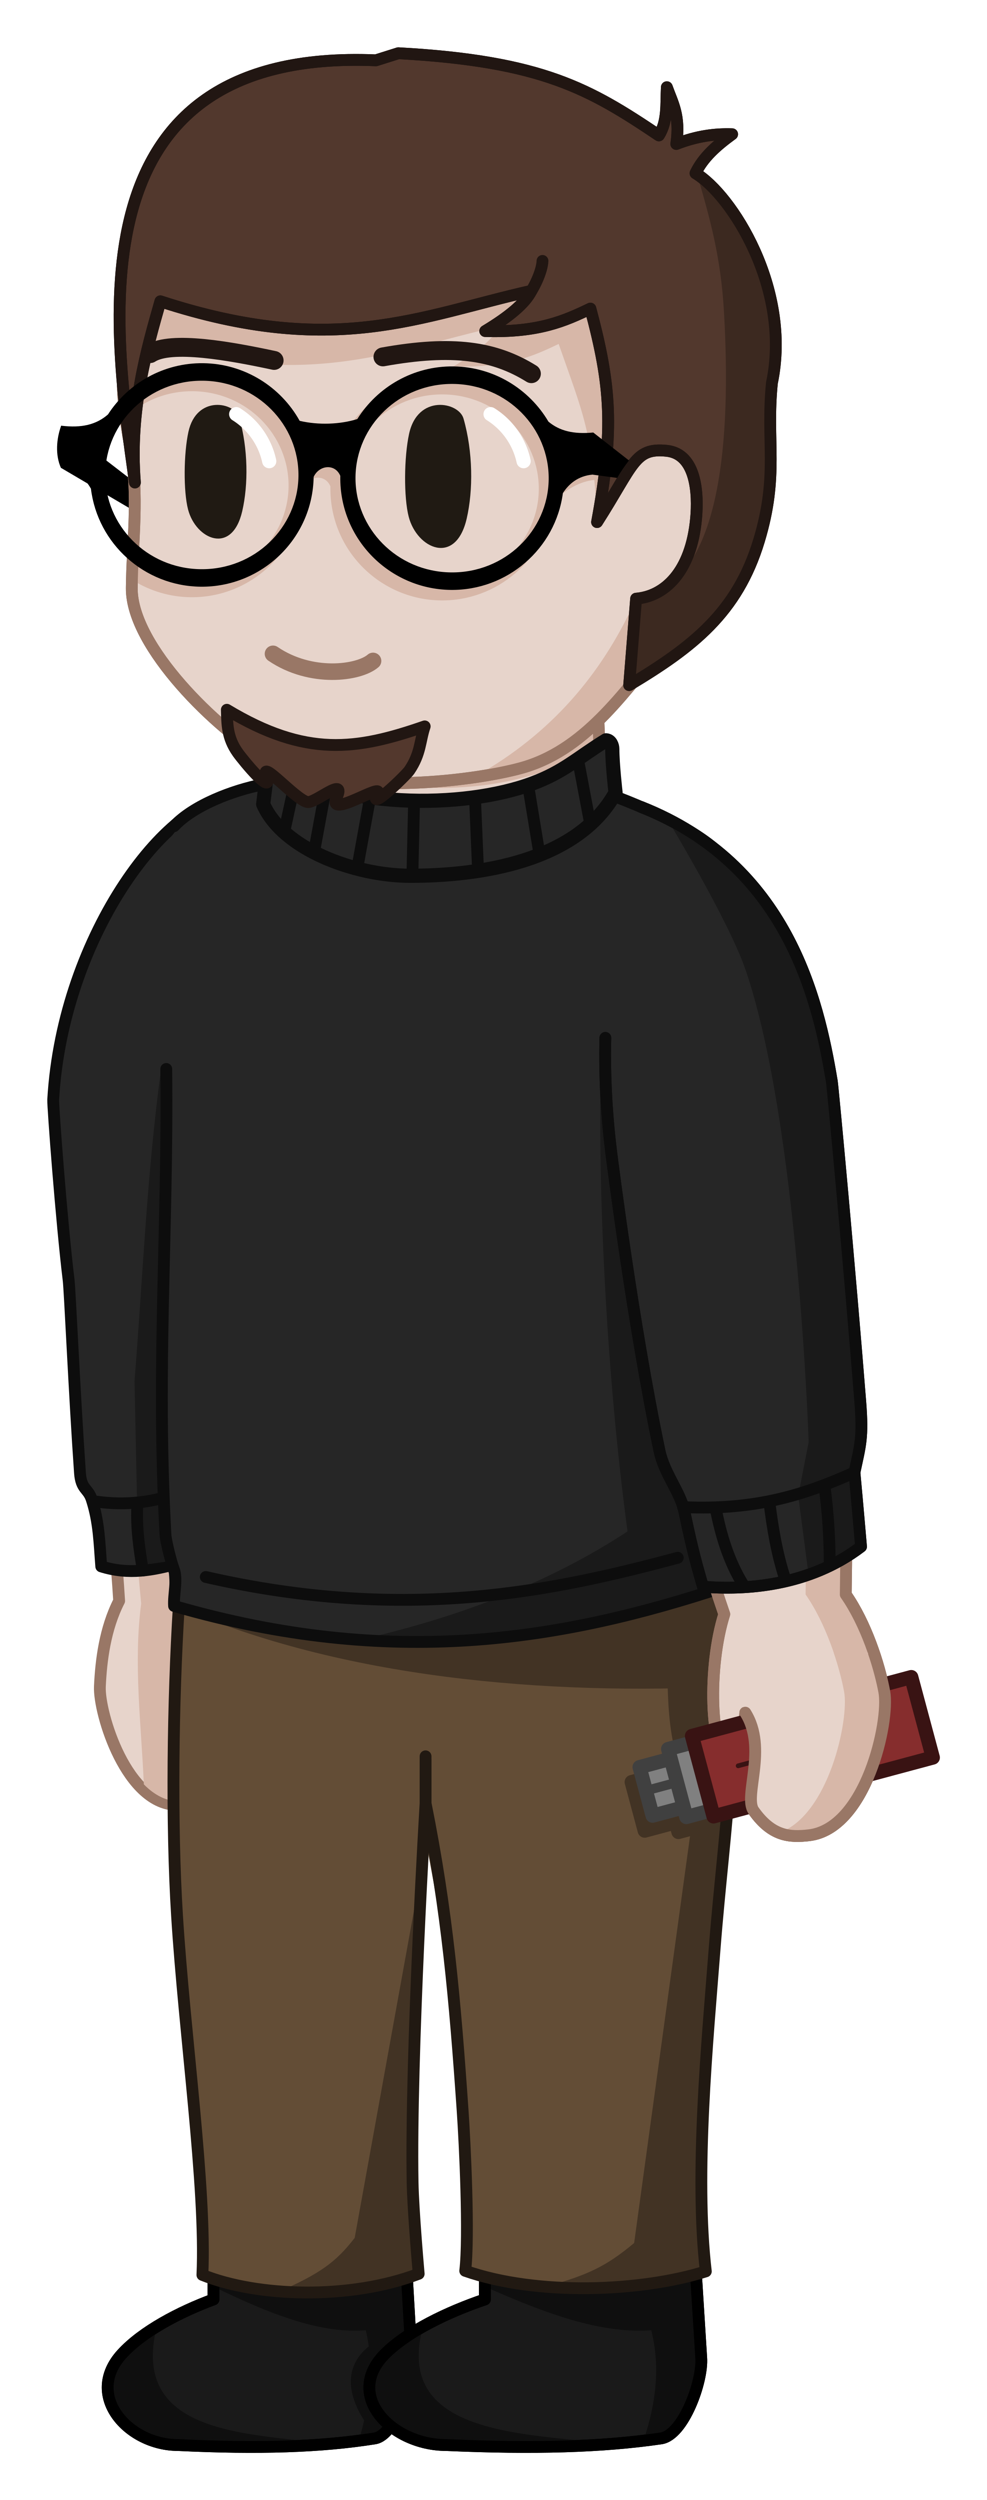 <?xml version="1.0" encoding="UTF-8" standalone="no"?>
<svg
   xmlns:dc="http://purl.org/dc/elements/1.1/"
   xmlns:cc="http://creativecommons.org/ns#"
   xmlns:rdf="http://www.w3.org/1999/02/22-rdf-syntax-ns#"
   xmlns:svg="http://www.w3.org/2000/svg"
   xmlns="http://www.w3.org/2000/svg"
   xmlns:sodipodi="http://sodipodi.sourceforge.net/DTD/sodipodi-0.dtd"
   xmlns:inkscape="http://www.inkscape.org/namespaces/inkscape"
   width="104.43"
   height="264.266"
   viewBox="0 0 104.43 264.266"
   version="1.1"
   id="svg8"
   inkscape:version="1.0.1 (3bc2e813f5, 2020-09-07)"
   sodipodi:docname="Architekt.svg"
   inkscape:export-filename="C:\Users\micha\Downloads\Architekt.png"
   inkscape:export-xdpi="300"
   inkscape:export-ydpi="300">
  <defs
     id="defs2">
    <marker
       style="overflow:visible"
       id="DotM"
       refX="0"
       refY="0"
       orient="auto"
       inkscape:stockid="DotM"
       inkscape:isstock="true">
      <path
         transform="matrix(0.4,0,0,0.4,2.96,0.4)"
         style="fill:#391313;fill-opacity:1;fill-rule:evenodd;stroke:#391313;stroke-width:1pt;stroke-opacity:1"
         d="m -2.5,-1 c 0,2.76 -2.24,5 -5,5 -2.76,0 -5,-2.24 -5,-5 0,-2.76 2.24,-5 5,-5 2.76,0 5,2.24 5,5 z"
         id="path7400" />
    </marker>
    <marker
       style="overflow:visible"
       id="Arrow2Send"
       refX="0"
       refY="0"
       orient="auto"
       inkscape:stockid="Arrow2Send"
       inkscape:isstock="true">
      <path
         transform="matrix(-0.3,0,0,-0.3,0.69,0)"
         d="M 8.719,4.034 -2.207,0.016 8.719,-4.002 c -1.745,2.372 -1.735,5.617 -6e-7,8.035 z"
         style="fill:#391313;fill-opacity:1;fill-rule:evenodd;stroke:#391313;stroke-width:0.625;stroke-linejoin:round;stroke-opacity:1"
         id="path7369" />
    </marker>
    <marker
       style="overflow:visible"
       id="DotS"
       refX="0"
       refY="0"
       orient="auto"
       inkscape:stockid="DotS"
       inkscape:isstock="true">
      <path
         transform="matrix(0.2,0,0,0.2,1.48,0.2)"
         style="fill:#391313;fill-opacity:1;fill-rule:evenodd;stroke:#391313;stroke-width:1pt;stroke-opacity:1"
         d="m -2.5,-1 c 0,2.76 -2.24,5 -5,5 -2.76,0 -5,-2.24 -5,-5 0,-2.76 2.24,-5 5,-5 2.76,0 5,2.24 5,5 z"
         id="path7403" />
    </marker>
    <marker
       style="overflow:visible"
       id="SquareS"
       refX="0"
       refY="0"
       orient="auto"
       inkscape:stockid="SquareS"
       inkscape:isstock="true">
      <path
         transform="scale(0.2)"
         style="fill:#391313;fill-opacity:1;fill-rule:evenodd;stroke:#391313;stroke-width:1pt;stroke-opacity:1"
         d="M -5,-5 V 5 H 5 V -5 Z"
         id="path7412" />
    </marker>
  </defs>
  <sodipodi:namedview
     id="base"
     pagecolor="#e6e6e6"
     bordercolor="#666666"
     borderopacity="1.0"
     inkscape:pageopacity="0"
     inkscape:pageshadow="2"
     inkscape:zoom="5.6568542"
     inkscape:cx="47.589893"
     inkscape:cy="116.07578"
     inkscape:document-units="px"
     inkscape:current-layer="layer1"
     showgrid="false"
     units="px"
     width="2000px"
     inkscape:pagecheckerboard="false"
     showborder="true"
     borderlayer="true"
     inkscape:window-width="1920"
     inkscape:window-height="1017"
     inkscape:window-x="-8"
     inkscape:window-y="-8"
     inkscape:window-maximized="1"
     inkscape:document-rotation="0"
     fit-margin-top="5"
     lock-margins="true"
     fit-margin-left="5"
     fit-margin-right="5"
     fit-margin-bottom="5" />
  <g
     inkscape:label="Vrstva 1"
     inkscape:groupmode="layer"
     id="layer1"
     transform="translate(-307.52,-147.334)">
    <path
       style="font-variation-settings:normal;opacity:1;vector-effect:none;fill:#000000;fill-opacity:1;stroke:none;stroke-width:0.5;stroke-linecap:butt;stroke-linejoin:bevel;stroke-miterlimit:4;stroke-dasharray:none;stroke-dashoffset:0;stroke-opacity:1;stop-color:#000000;stop-opacity:1"
       d="m 313.963,196.781 7.956,4.678 -0.125,-3.125 -7.803,-6.004 z"
       id="path1774" />
    <path
       style="font-variation-settings:normal;opacity:1;vector-effect:none;fill:#1a1a1a;fill-opacity:1;stroke:#000000;stroke-width:1.25;stroke-linecap:round;stroke-linejoin:round;stroke-miterlimit:4;stroke-dasharray:none;stroke-dashoffset:0;stroke-opacity:1;stop-color:#000000;stop-opacity:1"
       d="m 330.107,384.057 v 6.327 c -3.6,1.325 -7.496,3.376 -9.676,5.757 -4.027,4.398 0.653,9.633 5.934,9.633 8.498,0.408 15.116,0.207 20.8,-0.702 2.179,-0.348 4.075,-6.076 3.897,-8.538 l -0.756,-13.17 c -6.626,2.755 -12.973,2.087 -20.199,0.693 z"
       id="path2766-8"
       sodipodi:nodetypes="ccscsccc" />
    <path
       style="font-variation-settings:normal;opacity:1;vector-effect:none;fill:#0f0f0f;fill-opacity:1;stroke:none;stroke-width:1.25;stroke-linecap:butt;stroke-linejoin:bevel;stroke-miterlimit:4;stroke-dasharray:none;stroke-dashoffset:0;stroke-opacity:1;stop-color:#000000;stop-opacity:1"
       d="m 347.062,404.606 c -4.08,-5.154 -2.642,-8.68 1.594,-10.502 z"
       id="path2774-2"
       sodipodi:nodetypes="ccc" />
    <path
       id="path2768-4"
       style="font-variation-settings:normal;opacity:1;vector-effect:none;fill:#0f0f0f;fill-opacity:1;stroke:none;stroke-width:1.25;stroke-linecap:butt;stroke-linejoin:bevel;stroke-miterlimit:4;stroke-dasharray:none;stroke-dashoffset:0;stroke-opacity:1;stop-color:#000000;stop-opacity:1"
       d="m 324.085,393.293 c 1.1e-4,2e-5 0.017,0.004 0.017,0.004 -2.833,11.365 9.669,11.235 17.887,12.31 0,0 -0.013,0.056 -0.013,0.058 -4.488,0.363 -9.558,0.399 -15.612,0.108 -5.28,0 -9.961,-5.235 -5.934,-9.633 0.941,-1.027 2.236,-1.973 3.655,-2.846 z" />
    <path
       id="path2770-4"
       style="font-variation-settings:normal;opacity:1;vector-effect:none;fill:#0f0f0f;fill-opacity:1;stroke:none;stroke-width:1.25;stroke-linecap:butt;stroke-linejoin:bevel;stroke-miterlimit:4;stroke-dasharray:none;stroke-dashoffset:0;stroke-opacity:1;stop-color:#000000;stop-opacity:1"
       d="m 350.308,383.364 0.754,13.169 c 0.178,2.463 -1.717,8.19 -3.896,8.539 -0.537,0.086 -1.129,0.133 -1.684,0.206 1.189,-3.878 1.643,-7.756 0.741,-11.634 -4.454,0.335 -9.295,-1.287 -16.118,-4.616 v -1.582 l 0.294,0.015 10.525,-2.218 c 3.147,-0.053 6.235,-0.569 9.383,-1.878 z"
       sodipodi:nodetypes="ccscccccccc" />
    <path
       style="font-variation-settings:normal;opacity:1;vector-effect:none;fill:none;fill-opacity:1;stroke:#000000;stroke-width:1.25;stroke-linecap:round;stroke-linejoin:round;stroke-miterlimit:4;stroke-dasharray:none;stroke-dashoffset:0;stroke-opacity:1;stop-color:#000000;stop-opacity:1"
       d="m 330.107,384.057 v 6.327 c -3.6,1.325 -7.496,3.376 -9.676,5.757 -4.027,4.398 0.653,9.633 5.934,9.633 8.498,0.408 15.116,0.207 20.8,-0.702 2.179,-0.348 4.075,-6.076 3.897,-8.538 l -0.756,-13.17 c -6.626,2.755 -12.973,2.087 -20.199,0.693 z"
       id="path2772-4"
       sodipodi:nodetypes="ccscsccc" />
    <path
       style="font-variation-settings:normal;opacity:1;vector-effect:none;fill:#e7d4cb;fill-opacity:1;stroke:#997766;stroke-width:1.25;stroke-linecap:round;stroke-linejoin:round;stroke-miterlimit:4;stroke-dasharray:none;stroke-dashoffset:0;stroke-opacity:1;stop-color:#000000;stop-opacity:1"
       d="m 334.675,269.188 c -0.017,14.585 -0.374,32.736 -3.19,47.111 2.25,4.746 3.086,12.746 1.426,13.745 -1.319,0.793 -1.721,-2.484 -2.138,-4.245 -1.658,3.645 1.261,7.794 0.48,9.293 -1.38,2.65 -3.05,2.969 -4.861,3.011 -5.455,0.128 -8.435,-9.678 -8.304,-12.513 0.124,-2.692 0.525,-6.094 2.038,-9.042 -0.511,-8.402 -1.817,-18.139 -1.699,-28.497 0.088,-7.671 -3.073,-15.216 -3.262,-21.586 4.795,1.198 7.673,3.006 19.508,2.723 z"
       id="path880-7-8"
       sodipodi:nodetypes="ccscssscscc" />
    <path
       id="path2696-5"
       style="font-variation-settings:normal;opacity:1;vector-effect:none;fill:#d7b7a8;fill-opacity:1;stroke:none;stroke-width:1.25;stroke-linecap:butt;stroke-linejoin:bevel;stroke-miterlimit:4;stroke-dasharray:none;stroke-dashoffset:0;stroke-opacity:1;stop-color:#000000;stop-opacity:1"
       d="m 320.945,268.072 c 2.971,0.726 6.8,1.282 13.729,1.116 -0.017,14.585 -0.374,32.737 -3.189,47.112 2.25,4.746 3.087,12.746 1.427,13.744 -1.319,0.793 -1.721,-2.483 -2.138,-4.244 -1.658,3.645 1.261,7.795 0.48,9.294 -1.379,2.65 -3.08,2.571 -4.891,2.614 -1.737,0.041 -3.176,-1.298 -3.623,-1.769 -0.273,-6.304 -1.113,-12.803 -0.282,-19.107 -1.542,-15.865 -1.604,-32.282 -1.513,-48.759 z"
       sodipodi:nodetypes="cccscssccc" />
    <path
       style="font-variation-settings:normal;opacity:1;vector-effect:none;fill:#262626;fill-opacity:1;stroke:#0d0d0d;stroke-width:1.25;stroke-linecap:round;stroke-linejoin:round;stroke-miterlimit:4;stroke-dasharray:none;stroke-dashoffset:0;stroke-opacity:1;stop-color:#000000;stop-opacity:1"
       d="m 335.263,311.076 c 1.914,-13.157 2.254,-66.179 -2.475,-79.418 -7.062,-0.762 -18.638,14.392 -19.641,31.918 -0.037,0.64 0.888,12.961 1.634,19.065 0.14,1.143 0.613,11.99 1.2,20.372 0.126,1.797 0.852,1.599 1.247,2.823 0.78,2.415 0.807,4.592 1.006,7.069 5.889,1.836 10.19,-2.103 17.028,-1.83 z"
       id="path878-3-3"
       sodipodi:nodetypes="ccsssscc" />
    <path
       style="font-variation-settings:normal;opacity:1;vector-effect:none;fill:#1a1a1a;fill-opacity:1;stroke:#000000;stroke-width:1.25;stroke-linecap:round;stroke-linejoin:round;stroke-miterlimit:4;stroke-dasharray:none;stroke-dashoffset:0;stroke-opacity:1;stop-color:#000000;stop-opacity:1"
       d="m 358.826,384.057 v 6.327 c -3.931,1.325 -8.186,3.376 -10.567,5.757 -4.398,4.398 0.714,9.633 6.48,9.633 9.28,0.408 16.508,0.207 22.715,-0.702 2.38,-0.348 4.45,-6.076 4.256,-8.538 l -0.826,-13.17 c -7.236,2.755 -14.168,2.087 -22.059,0.693 z"
       id="path901-2"
       sodipodi:nodetypes="ccscsccc" />
    <path
       id="path2735-4"
       style="font-variation-settings:normal;opacity:1;vector-effect:none;fill:#0f0f0f;fill-opacity:1;stroke:none;stroke-width:1.25;stroke-linecap:butt;stroke-linejoin:bevel;stroke-miterlimit:4;stroke-dasharray:none;stroke-dashoffset:0;stroke-opacity:1;stop-color:#000000;stop-opacity:1"
       d="m 352.25,393.293 c 1.1e-4,2e-5 0.018,0.004 0.018,0.004 -3.094,11.365 10.559,11.235 19.534,12.31 0,0 -0.015,0.056 -0.015,0.058 -4.901,0.363 -10.438,0.399 -17.049,0.108 -5.766,0 -10.878,-5.235 -6.48,-9.633 1.027,-1.027 2.442,-1.973 3.991,-2.846 z" />
    <path
       id="path2729-7"
       style="font-variation-settings:normal;opacity:1;vector-effect:none;fill:#0f0f0f;fill-opacity:1;stroke:none;stroke-width:1.25;stroke-linecap:butt;stroke-linejoin:bevel;stroke-miterlimit:4;stroke-dasharray:none;stroke-dashoffset:0;stroke-opacity:1;stop-color:#000000;stop-opacity:1"
       d="m 380.886,383.364 0.824,13.169 c 0.194,2.463 -1.875,8.19 -4.255,8.539 -0.587,0.086 -1.233,0.133 -1.839,0.206 1.299,-3.878 1.794,-7.756 0.809,-11.634 -4.864,0.335 -10.15,-1.287 -17.601,-4.616 v -1.582 l 0.321,0.015 11.493,-2.218 c 3.436,-0.053 6.809,-0.569 10.247,-1.878 z"
       sodipodi:nodetypes="ccscccccccc" />
    <path
       style="font-variation-settings:normal;opacity:1;vector-effect:none;fill:none;fill-opacity:1;stroke:#000000;stroke-width:1.25;stroke-linecap:round;stroke-linejoin:round;stroke-miterlimit:4;stroke-dasharray:none;stroke-dashoffset:0;stroke-opacity:1;stop-color:#000000;stop-opacity:1"
       d="m 358.826,384.057 v 6.327 c -3.931,1.325 -8.186,3.376 -10.567,5.757 -4.398,4.398 0.714,9.633 6.48,9.633 9.28,0.408 16.508,0.207 22.715,-0.702 2.38,-0.348 4.45,-6.076 4.256,-8.538 l -0.826,-13.17 c -7.236,2.755 -14.168,2.087 -22.059,0.693 z"
       id="path2740-0"
       sodipodi:nodetypes="ccscsccc" />
    <path
       style="font-variation-settings:normal;opacity:1;vector-effect:none;fill:#634d36;fill-opacity:1;stroke:none;stroke-width:1.25;stroke-linecap:round;stroke-linejoin:round;stroke-miterlimit:4;stroke-dasharray:none;stroke-dashoffset:0;stroke-opacity:1;stop-color:#000000;stop-opacity:1"
       d="m 384.153,317.952 c 2.057,14.265 -8.3e-4,22.245 -1.017,35.296 -0.763,9.804 -2.135,23.918 -0.935,34.169 -6.821,2.15 -17.82,2.614 -25.459,-0.058 0.438,-3.656 -0.026,-13.378 -0.28,-17.029 -0.806,-11.6 -2.376,-20.947 -4.674,-32.398 l -0.289,-17.09 c 14.3,-0.431 23.682,-3.242 32.653,-6.109 z"
       id="path897-1"
       sodipodi:nodetypes="csccscccc" />
    <rect
       style="font-variation-settings:normal;opacity:1;vector-effect:none;fill:#423324;fill-opacity:1;fill-rule:evenodd;stroke:#423324;stroke-width:1.5;stroke-linecap:round;stroke-linejoin:round;stroke-miterlimit:4;stroke-dasharray:none;stroke-dashoffset:0;stroke-opacity:1;stop-color:#000000;stop-opacity:1"
       id="rect7309-9"
       width="4.012"
       height="5.314"
       x="-278.63"
       y="421.143"
       transform="matrix(-0.966,0.259,0.259,0.966,0,0)" />
    <path
       style="font-variation-settings:normal;opacity:1;vector-effect:none;fill:#1a1a1a;fill-opacity:1;stroke:none;stroke-width:1.25;stroke-linecap:butt;stroke-linejoin:bevel;stroke-miterlimit:4;stroke-dasharray:none;stroke-dashoffset:0;stroke-opacity:1;stop-color:#000000;stop-opacity:1"
       d="m 324.695,268.823 -0.136,-8.444 c -1.507,11.074 -1.928,21.967 -2.806,32.936 l 0.406,19.434 c 1.648,-0.058 3.964,-0.625 5.01,-0.506 z"
       id="path2687-3-3"
       sodipodi:nodetypes="cccccc" />
    <path
       style="font-variation-settings:normal;opacity:1;vector-effect:none;fill:#e7d4cb;fill-opacity:1;stroke:#997766;stroke-width:1.25;stroke-linecap:round;stroke-linejoin:round;stroke-miterlimit:4;stroke-dasharray:none;stroke-dashoffset:0;stroke-opacity:1;stop-color:#000000;stop-opacity:1"
       d="m 375.39,233.228 -4.596,-2.358 c 0.282,-2.956 0.084,-5.816 0,-8.698 -6.441,3.465 -8.829,8.246 -32.108,6.247 v 1.839 c -2.578,0.092 -3.989,0.683 -5.896,1.401 0,20.046 42.601,18.448 42.601,1.57 z"
       id="path872-4"
       sodipodi:nodetypes="ccccccc" />
    <path
       id="path2701-1"
       style="font-variation-settings:normal;opacity:1;vector-effect:none;fill:#d7b7a8;fill-opacity:1;stroke:none;stroke-width:1.25;stroke-linecap:butt;stroke-linejoin:bevel;stroke-miterlimit:4;stroke-dasharray:none;stroke-dashoffset:0;stroke-opacity:1;stop-color:#000000;stop-opacity:1"
       d="m 370.361,222.17 c 0.084,2.883 0.311,5.904 0.029,8.86 l 4.566,2.196 c 0,0.036 -0.007,0.069 -0.007,0.105 l -1.788,1.672 c -1.537,-0.823 -3.135,-1.585 -4.826,-2.254 0.339,-1.924 0.505,-3.443 0.376,-4.97 -5.107,1.467 -8.937,3.461 -19.534,2.658 l 0.964,-1.589 c 12.506,-0.355 15.104,-3.926 20.22,-6.679 z"
       sodipodi:nodetypes="sccccccccss" />
    <path
       style="font-variation-settings:normal;opacity:1;vector-effect:none;fill:none;fill-opacity:1;stroke:#997766;stroke-width:1.25;stroke-linecap:round;stroke-linejoin:round;stroke-miterlimit:4;stroke-dasharray:none;stroke-dashoffset:0;stroke-opacity:1;stop-color:#000000;stop-opacity:1"
       d="m 375.39,233.228 -4.596,-2.358 c 0.282,-2.956 0.084,-5.816 0,-8.698 -6.441,3.465 -8.829,8.246 -32.108,6.247 v 1.839 c -2.578,0.092 -3.989,0.683 -5.896,1.401 0,20.046 42.601,18.448 42.601,1.57 z"
       id="path4400"
       sodipodi:nodetypes="ccccccc" />
    <path
       style="font-variation-settings:normal;opacity:1;vector-effect:none;fill:#e7d4cb;fill-opacity:1;stroke:#997766;stroke-width:1.25;stroke-linecap:round;stroke-linejoin:round;stroke-miterlimit:4;stroke-dasharray:none;stroke-dashoffset:0;stroke-opacity:1;stop-color:#000000;stop-opacity:1"
       d="m 320.598,186.313 c -0.272,1.891 0.186,5.531 0.631,7.836 1.06,5.48 0.268,10.48 0.234,15.354 -0.044,6.244 9.246,15.049 13.953,17.747 8.319,4.769 23.461,2.43 27.66,1.142 6.806,-2.087 10.763,-8.42 15.073,-13.343 7.305,-8.344 8.512,-15.154 8.582,-25.803 0.069,-10.611 -8.219,-21.808 -20.9,-29.073 -17.764,-10.176 -40.793,-4.719 -45.233,26.14 z"
       id="path860-3"
       sodipodi:nodetypes="sssssssss" />
    <path
       id="path3442"
       style="color:#000000;font-style:normal;font-variant:normal;font-weight:normal;font-stretch:normal;font-size:medium;line-height:normal;font-family:sans-serif;font-variant-ligatures:normal;font-variant-position:normal;font-variant-caps:normal;font-variant-numeric:normal;font-variant-alternates:normal;font-variant-east-asian:normal;font-feature-settings:normal;font-variation-settings:normal;text-indent:0;text-align:start;text-decoration:none;text-decoration-line:none;text-decoration-style:solid;text-decoration-color:#000000;letter-spacing:normal;word-spacing:normal;text-transform:none;writing-mode:lr-tb;direction:ltr;text-orientation:mixed;dominant-baseline:auto;baseline-shift:baseline;text-anchor:start;white-space:normal;shape-padding:0;shape-margin:0;inline-size:0;clip-rule:nonzero;display:inline;overflow:visible;visibility:visible;opacity:1;isolation:auto;mix-blend-mode:normal;color-interpolation:sRGB;color-interpolation-filters:linearRGB;solid-color:#000000;solid-opacity:1;vector-effect:none;fill:#d7b7a8;fill-opacity:1;fill-rule:evenodd;stroke:none;stroke-width:1.726;stroke-linecap:butt;stroke-linejoin:bevel;stroke-miterlimit:4;stroke-dasharray:none;stroke-dashoffset:0;stroke-opacity:1;color-rendering:auto;image-rendering:auto;shape-rendering:auto;text-rendering:auto;enable-background:accumulate;stop-color:#000000;stop-opacity:1"
       d="m 327.982,186.835 c 4.364,0.056 8.19,2.489 10.193,6.092 1.988,0.468 4.292,0.38 6.102,-0.188 2.13,-3.399 5.926,-5.621 10.18,-5.566 4.258,0.055 8.002,2.376 10.043,5.836 1.167,0.978 3.702,0.244 5.79,0.041 0.472,1.406 1.004,3.664 0.365,4.998 -2.02,0.077 -3.999,1.55 -4.625,2.512 -0.783,5.897 -5.887,10.315 -11.875,10.238 -6.462,-0.083 -11.76,-5.367 -11.676,-11.963 2.4e-4,-0.029 9.5e-4,-0.059 0.002,-0.088 -0.562,-1.333 -2.239,-1.152 -2.822,0.104 -0.112,6.57 -5.534,11.692 -11.979,11.609 -2.185,-0.028 -4.235,-0.655 -5.99,-1.723 0.008,-0.696 0.031,-1.395 0.06,-2.098 1.658,1.204 3.704,1.94 5.953,1.969 5.716,0.073 10.278,-4.4 10.348,-9.83 0.07,-5.43 -4.376,-10.019 -10.092,-10.092 -2.66,-0.034 -5.063,0.924 -6.887,2.498 -0.093,-0.683 -0.171,-1.367 -0.229,-2.053 2.005,-1.474 4.482,-2.331 7.139,-2.297 z m 26.451,2.189 c -5.716,-0.073 -10.278,4.4 -10.348,9.83 -0.07,5.43 4.378,10.019 10.094,10.092 5.716,0.073 10.278,-4.4 10.348,-9.83 0.07,-5.43 -4.378,-10.019 -10.094,-10.092 z"
       sodipodi:nodetypes="sccccccccccccccsccccssccccc" />
    <path
       id="path1776"
       style="font-variation-settings:normal;opacity:1;vector-effect:none;fill:#d7b7a8;fill-opacity:1;stroke:none;stroke-width:1.25;stroke-linecap:round;stroke-linejoin:round;stroke-miterlimit:4;stroke-dasharray:none;stroke-dashoffset:0;stroke-opacity:1;stop-color:#000000;stop-opacity:1"
       d="m 346.313,156.695 c 12.947,0.706 18.531,2.964 24.404,6.637 7.41,5.35 12.732,12.095 14.908,19.008 0.685,2.906 0.875,6.053 0.213,9.203 -0.37,3.678 -0.059,6.402 -0.164,9.441 -1.099,4.873 -3.276,9.211 -7.525,14.064 -2.31,2.639 -8.855,9.48 -11.456,12.059 -0.099,0.06 -8.011,1.799 -8.111,1.859 7.903,-4.649 12.93,-10.995 16.243,-18.351 5.307,-1.356 8.12,-7.088 6.516,-13.015 -1.449,-5.354 -6.944,-2.554 -10.648,4.918 -0.404,-9.468 -1.54,-11.586 -4.063,-18.829 -2.701,1.295 -5.487,2.548 -11.125,2.375 2.479,-1.494 4.228,-2.922 4.875,-4.25 -11.795,2.653 -20.807,7.105 -39.191,1.119 2.779,-13.846 9.599,-21.963 17.859,-25.428 1.534,-0.1 3.149,-0.134 4.891,-0.06 z"
       sodipodi:nodetypes="cccccscccscccccccc" />
    <path
       style="font-variation-settings:normal;opacity:1;vector-effect:none;fill:none;fill-opacity:0.3;stroke:#211612;stroke-width:2;stroke-linecap:round;stroke-linejoin:round;stroke-miterlimit:4;stroke-dasharray:none;stroke-dashoffset:0;stroke-opacity:1;stop-color:#000000;stop-opacity:1"
       d="m 336.522,185.431 c -4.571,-0.976 -10.918,-2.145 -13.107,-0.724"
       id="path1611-7"
       sodipodi:nodetypes="cc" />
    <path
       style="font-variation-settings:normal;opacity:1;vector-effect:none;fill:none;fill-opacity:0.3;stroke:#997766;stroke-width:1.75;stroke-linecap:round;stroke-linejoin:round;stroke-miterlimit:4;stroke-dasharray:none;stroke-dashoffset:0;stroke-opacity:1;stop-color:#000000;stop-opacity:1"
       d="m 336.404,216.443 c 4.005,2.729 9.083,2.051 10.587,0.751"
       id="path866-9"
       sodipodi:nodetypes="cc" />
    <path
       style="font-variation-settings:normal;opacity:1;vector-effect:none;fill:#5a9345;fill-opacity:1;stroke:#997766;stroke-width:1.25;stroke-linecap:round;stroke-linejoin:round;stroke-miterlimit:4;stroke-dasharray:none;stroke-dashoffset:0;stroke-opacity:1;stop-color:#000000;stop-opacity:1"
       d="m 338.685,230.257 c 0.006,1.423 6.1e-4,2.866 0.234,3.911"
       id="path874-7"
       sodipodi:nodetypes="cc" />
    <path
       style="font-variation-settings:normal;opacity:1;vector-effect:none;fill:#634d36;fill-opacity:1;stroke:none;stroke-width:1.25;stroke-linecap:round;stroke-linejoin:round;stroke-miterlimit:4;stroke-dasharray:none;stroke-dashoffset:0;stroke-opacity:1;stop-color:#000000;stop-opacity:1"
       d="m 351.789,324.062 0.759,13.87 c 0,0 -1.607,26.598 -1.374,40.053 0.052,3.028 0.646,9.691 0.646,9.691 -7.286,2.767 -17.535,2.341 -23.352,0 0.427,-9.267 -1.488,-25.418 -2.271,-37.977 -0.615,-9.864 0.161,-22.826 0.238,-32.524 8.633,2.455 16.567,3.222 25.354,3.667 z"
       id="path899-5"
       sodipodi:nodetypes="ccsccsccc" />
    <path
       style="font-variation-settings:normal;opacity:1;vector-effect:none;fill:none;fill-opacity:0.3;stroke:#211612;stroke-width:2;stroke-linecap:round;stroke-linejoin:round;stroke-miterlimit:4;stroke-dasharray:none;stroke-dashoffset:0;stroke-opacity:1;stop-color:#000000;stop-opacity:1"
       d="m 363.744,186.831 c -3.914,-2.434 -8.313,-3.101 -15.706,-1.775"
       id="path1609-4"
       sodipodi:nodetypes="cc" />
    <path
       style="font-variation-settings:normal;opacity:1;vector-effect:none;fill:#201a13;fill-opacity:1;stroke:none;stroke-width:1.25;stroke-linecap:round;stroke-linejoin:round;stroke-miterlimit:4;stroke-dasharray:none;stroke-dashoffset:0;stroke-opacity:1;stop-color:#000000;stop-opacity:1"
       d="m 327.418,201.186 c -0.502,-1.928 -0.465,-5.897 0.036,-8.199 0.856,-3.933 4.908,-3.16 5.382,-1.503 0.938,3.277 0.965,7.064 0.313,9.883 -1.085,4.691 -4.909,2.978 -5.731,-0.18 z"
       id="path1607-5"
       sodipodi:nodetypes="ssssss" />
    <path
       style="font-variation-settings:normal;opacity:1;vector-effect:none;fill:#201a13;fill-opacity:1;stroke:none;stroke-width:1.25;stroke-linecap:round;stroke-linejoin:round;stroke-miterlimit:4;stroke-dasharray:none;stroke-dashoffset:0;stroke-opacity:1;stop-color:#000000;stop-opacity:1"
       d="m 350.765,201.961 c -0.537,-2.063 -0.498,-6.31 0.039,-8.774 0.917,-4.208 5.252,-3.381 5.759,-1.609 1.003,3.507 1.033,7.559 0.335,10.576 -1.162,5.02 -5.253,3.187 -6.133,-0.193 z"
       id="path1613-7"
       sodipodi:nodetypes="ssssss" />
    <path
       id="path1625-8"
       style="font-variation-settings:normal;opacity:1;vector-effect:none;fill:#423324;fill-opacity:1;stroke:none;stroke-width:1.25;stroke-linecap:butt;stroke-linejoin:bevel;stroke-miterlimit:4;stroke-dasharray:none;stroke-dashoffset:0;stroke-opacity:1;stop-color:#000000;stop-opacity:1"
       d="m 351.82,346.518 0.144,2.709 c -0.45,8.975 -0.936,20.376 -0.791,28.759 0.052,3.028 0.647,9.691 0.647,9.691 -6.341,1.606 -9.679,2.006 -15.008,1.987 4.546,-1.985 6.229,-3.193 8.235,-5.783 z"
       sodipodi:nodetypes="ccscccc" />
    <path
       style="font-variation-settings:normal;opacity:1;vector-effect:none;fill:none;fill-opacity:1;stroke:#211912;stroke-width:1.25;stroke-linecap:round;stroke-linejoin:round;stroke-miterlimit:4;stroke-dasharray:none;stroke-dashoffset:0;stroke-opacity:1;stop-color:#000000;stop-opacity:1"
       d="m 352.548,333.442 v 4.49 c 0,0 -1.607,26.598 -1.374,40.053 0.052,3.028 0.646,9.691 0.646,9.691 -7.286,2.767 -17.068,2.457 -22.885,0.117 0.427,-9.267 -1.901,-25.418 -2.684,-37.977 -0.615,-9.864 -0.434,-22.607 0.183,-32.641 9.132,2.346 17.376,3.315 25.354,3.667"
       id="path1615-2"
       sodipodi:nodetypes="ccsccscc" />
    <path
       style="font-variation-settings:normal;opacity:1;vector-effect:none;fill:none;fill-opacity:0.3;stroke:#0d0d0d;stroke-width:1.25;stroke-linecap:round;stroke-linejoin:round;stroke-miterlimit:4;stroke-dasharray:none;stroke-dashoffset:0;stroke-opacity:1;stop-color:#000000;stop-opacity:1"
       d="m 317.425,306.014 c 3.588,0.541 6.54,0.049 9.188,-0.938"
       id="path1679"
       sodipodi:nodetypes="cc" />
    <path
       style="font-variation-settings:normal;opacity:1;vector-effect:none;fill:#262626;fill-opacity:1;stroke:none;stroke-width:1.25;stroke-linecap:round;stroke-linejoin:round;stroke-miterlimit:4;stroke-dasharray:none;stroke-dashoffset:0;stroke-opacity:1;stop-color:#000000;stop-opacity:1"
       d="m 384.153,315.063 v -77.359 c -2.317,-1.807 -7.903,-4.853 -13.36,-6.834 -4.852,6.786 -8.426,9.323 -17.37,9.473 -7.765,0.13 -13.531,-3.191 -18.056,-10.102 -2.31,0.784 -7.239,2.298 -9.621,5.388 -1.716,2.226 -1.409,5.253 -1.152,9.495 1.512,24.957 -0.806,46.775 1.025,71.905 23.041,6.665 41.357,3.713 58.535,-1.966 z"
       id="path870-0"
       sodipodi:nodetypes="cccscsscc" />
    <path
       id="path1623-4"
       style="font-variation-settings:normal;opacity:1;vector-effect:none;fill:#423324;fill-opacity:1;stroke:none;stroke-width:1.25;stroke-linecap:butt;stroke-linejoin:bevel;stroke-miterlimit:4;stroke-dasharray:none;stroke-dashoffset:0;stroke-opacity:1;stop-color:#000000;stop-opacity:1"
       d="m 384.151,315.064 v 2.89 c 2.057,14.265 9.8e-4,22.243 -1.015,35.293 -0.763,9.804 -2.136,23.919 -0.936,34.17 -6.821,2.15 -9.381,1.864 -16.904,1.618 4.397,-1.238 6.293,-2.095 9.319,-4.613 z"
       sodipodi:nodetypes="ccscccc" />
    <rect
       style="font-variation-settings:normal;opacity:1;vector-effect:none;fill:#423324;fill-opacity:1;fill-rule:evenodd;stroke:#423324;stroke-width:1.5;stroke-linecap:round;stroke-linejoin:round;stroke-miterlimit:4;stroke-dasharray:none;stroke-dashoffset:0;stroke-opacity:1;stop-color:#000000;stop-opacity:1"
       id="rect7313-3"
       width="2.802"
       height="7.441"
       x="-280.832"
       y="420.079"
       transform="matrix(-0.966,0.259,0.259,0.966,0,0)" />
    <path
       style="font-variation-settings:normal;opacity:1;vector-effect:none;fill:none;fill-opacity:1;stroke:#211912;stroke-width:1.25;stroke-linecap:round;stroke-linejoin:round;stroke-miterlimit:4;stroke-dasharray:none;stroke-dashoffset:0;stroke-opacity:1;stop-color:#000000;stop-opacity:1"
       d="m 351.789,320.842 c 10.845,-0.201 24.988,-2.691 32.364,-6.109 2.057,14.265 -8.3e-4,25.465 -1.017,38.516 -0.763,9.804 -2.135,23.918 -0.935,34.169 -6.821,2.15 -17.82,2.614 -25.459,-0.058 0.438,-3.656 -0.026,-13.378 -0.28,-17.029 -0.806,-11.6 -1.617,-20.947 -3.915,-32.398 v -4.957"
       id="path1617-0"
       sodipodi:nodetypes="ccsccscc" />
    <path
       id="path1627-3"
       style="font-variation-settings:normal;opacity:1;vector-effect:none;fill:#423324;fill-opacity:1;stroke:none;stroke-width:1.25;stroke-linecap:butt;stroke-linejoin:bevel;stroke-miterlimit:4;stroke-dasharray:none;stroke-dashoffset:0;stroke-opacity:1;stop-color:#000000;stop-opacity:1"
       d="m 384.281,314.739 v 3.222 c 0.398,2.762 0.606,5.237 0.733,7.611 -19.945,1.033 -41.479,-0.942 -58.45,-8.344 1.1e-4,-0.013 -1.1e-4,-0.03 0,-0.043 8.589,2.443 16.488,3.213 25.223,3.659 14.207,-0.448 23.558,-3.248 32.494,-6.104 z" />
    <path
       id="path1679-9"
       style="font-variation-settings:normal;opacity:1;vector-effect:none;fill:#1a1a1a;fill-opacity:1;stroke:none;stroke-width:1.25;stroke-linecap:butt;stroke-linejoin:bevel;stroke-miterlimit:4;stroke-dasharray:none;stroke-dashoffset:0;stroke-opacity:1;stop-color:#000000;stop-opacity:1"
       d="m 384.151,300.815 v 14.249 c -11.894,3.932 -24.336,6.55 -38.511,5.581 18.151,-4.099 30.356,-11.456 38.511,-19.83 z" />
    <path
       style="font-variation-settings:normal;opacity:1;vector-effect:none;fill:none;fill-opacity:1;stroke:#0d0d0d;stroke-width:1.25;stroke-linecap:round;stroke-linejoin:round;stroke-miterlimit:4;stroke-dasharray:none;stroke-dashoffset:0;stroke-opacity:1;stop-color:#000000;stop-opacity:1"
       d="m 325.111,260.323 c 0.192,17.298 -1.072,31.452 -0.079,49.29 0.032,0.571 0.595,2.868 0.873,3.576 0.422,1.074 -0.052,2.73 0.033,3.895 23.041,6.665 41.037,3.657 58.215,-2.021 l -0.055,-76.917 c -1.687,-2.426 -7.77,-5.373 -13.304,-7.275 -6.177,6.432 -9.584,8.873 -17.648,8.841 -5.541,-0.022 -12.635,-0.261 -17.778,-9.47 -3.199,0.616 -7.356,2.207 -9.435,4.423"
       id="path1619-2"
       sodipodi:nodetypes="cssccccscc" />
    <path
       style="font-variation-settings:normal;opacity:1;vector-effect:none;fill:#423324;fill-opacity:1;stroke:none;stroke-width:1.25;stroke-linecap:butt;stroke-linejoin:bevel;stroke-miterlimit:4;stroke-dasharray:none;stroke-dashoffset:0;stroke-opacity:1;stop-color:#000000;stop-opacity:1"
       d="m 382.832,338.592 c -4.598,-3.125 -4.644,-10.163 -4.706,-15.191 l 7.224,-0.784 z"
       id="path1677-7"
       sodipodi:nodetypes="cccc" />
    <path
       style="font-variation-settings:normal;opacity:1;vector-effect:none;fill:#1a1a1a;fill-opacity:1;stroke:none;stroke-width:1.25;stroke-linecap:butt;stroke-linejoin:bevel;stroke-miterlimit:4;stroke-dasharray:none;stroke-dashoffset:0;stroke-opacity:1;stop-color:#000000;stop-opacity:1"
       d="m 374.294,311.892 c -2.591,-17.686 -3.58,-38.883 -3.185,-52.683 l 16.181,47.747 z"
       id="path2683-2"
       sodipodi:nodetypes="cccc" />
    <path
       style="font-variation-settings:normal;opacity:1;vector-effect:none;fill:#e7d4cb;fill-opacity:1;stroke:#997766;stroke-width:1.25;stroke-linecap:round;stroke-linejoin:round;stroke-miterlimit:4;stroke-dasharray:none;stroke-dashoffset:0;stroke-opacity:1;stop-color:#000000;stop-opacity:1"
       d="m 373.172,270.728 c 2.227,16.147 5.686,31.735 10.981,47.225 -1.772,5.596 -1.486,14.581 0.503,15.434 1.58,0.678 1.529,-3.011 1.724,-5.024 2.388,3.785 -0.216,8.821 0.876,10.362 1.929,2.725 3.826,2.825 5.838,2.598 6.059,-0.684 8.565,-12.041 7.991,-15.16 -0.546,-2.962 -1.958,-7.258 -4.079,-10.293 0.25,-16.584 -0.067,-33.042 -1.789,-49.188 -5.128,2.053 -7.074,4.819 -22.044,4.045 z"
       id="path880-73"
       sodipodi:nodetypes="ccscsssccc" />
    <path
       id="path2691-0"
       style="font-variation-settings:normal;opacity:1;vector-effect:none;fill:#d7b7a8;fill-opacity:1;stroke:none;stroke-width:1.25;stroke-linecap:round;stroke-linejoin:round;stroke-miterlimit:4;stroke-dasharray:none;stroke-dashoffset:0;stroke-opacity:1;stop-color:#000000;stop-opacity:1"
       d="m 395.215,266.681 c 1.723,16.146 2.042,32.604 1.792,49.188 2.122,3.035 3.532,7.332 4.078,10.294 0.575,3.119 -1.931,14.476 -7.99,15.16 -1.064,0.12 -2.096,0.135 -3.117,-0.267 5.236,-1.861 7.393,-11.976 6.856,-14.892 -0.546,-2.962 -1.956,-7.259 -4.078,-10.294 0.241,-15.95 -0.056,-31.781 -1.611,-47.332 1.347,-0.612 2.583,-1.261 4.071,-1.857 z"
       sodipodi:nodetypes="ccsscsccc" />
    <path
       style="font-variation-settings:normal;opacity:1;vector-effect:none;fill:none;fill-opacity:1;stroke:#997766;stroke-width:1.25;stroke-linecap:round;stroke-linejoin:round;stroke-miterlimit:4;stroke-dasharray:none;stroke-dashoffset:0;stroke-opacity:1;stop-color:#000000;stop-opacity:1"
       d="m 373.172,270.728 c 2.227,16.147 5.686,31.735 10.981,47.225 -1.772,5.596 -1.486,14.581 0.503,15.434 1.58,0.678 1.529,-3.011 1.724,-5.024 2.388,3.785 -0.216,8.821 0.876,10.362 1.929,2.725 3.826,2.825 5.838,2.598 6.059,-0.684 8.565,-12.041 7.991,-15.16 -0.546,-2.962 -1.958,-7.258 -4.079,-10.293 0.25,-16.584 -0.067,-33.042 -1.789,-49.188 -5.128,2.053 -7.074,4.819 -22.044,4.045 z"
       id="path2694-4"
       sodipodi:nodetypes="ccscsssccc" />
    <path
       style="font-variation-settings:normal;opacity:1;vector-effect:none;fill:#262626;fill-opacity:1;stroke:#0d0d0d;stroke-width:1.5;stroke-linecap:round;stroke-linejoin:round;stroke-miterlimit:4;stroke-dasharray:none;stroke-dashoffset:0;stroke-opacity:1;stop-color:#000000;stop-opacity:1"
       d="m 372.649,231.113 c 0,0 -0.345,-2.992 -0.345,-4.625 0,-0.305 -0.171,-0.874 -0.662,-0.903 -2.999,1.843 -4.421,3.308 -7.763,4.554 -7.318,2.729 -20.561,2.781 -27.97,-2.299 l -0.542,4.5 c 2.077,4.742 9.678,7.564 15.564,7.564 7.197,0 17.643,-1.422 21.718,-8.791 z"
       id="path1681"
       sodipodi:nodetypes="cscsccsc" />
    <path
       style="font-variation-settings:normal;opacity:1;vector-effect:none;fill:none;fill-opacity:1;stroke:#997766;stroke-width:1.25;stroke-linecap:round;stroke-linejoin:round;stroke-miterlimit:4;stroke-dasharray:none;stroke-dashoffset:0;stroke-opacity:1;stop-color:#000000;stop-opacity:1"
       d="m 320.598,186.313 c -0.272,1.891 0.186,5.531 0.631,7.836 1.06,5.48 0.268,10.48 0.234,15.354 -0.044,6.244 9.246,15.049 13.953,17.747 8.319,4.769 23.461,2.43 27.66,1.142 6.806,-2.087 10.763,-8.42 15.073,-13.343 7.305,-8.344 8.512,-15.154 8.582,-25.803 0.069,-10.611 -8.219,-21.808 -20.9,-29.073 -17.764,-10.176 -40.793,-4.719 -45.233,26.14 z"
       id="path2720-8"
       sodipodi:nodetypes="sssssssss" />
    <path
       style="font-variation-settings:normal;opacity:1;vector-effect:none;fill:#262626;fill-opacity:1;stroke:none;stroke-width:1.25;stroke-linecap:round;stroke-linejoin:round;stroke-miterlimit:4;stroke-dasharray:none;stroke-dashoffset:0;stroke-opacity:1;stop-color:#000000;stop-opacity:1"
       d="m 375.39,232.644 c 15.403,6.106 18.732,20.399 20.196,29.202 0.112,0.674 1.889,20.19 2.955,33.648 0.302,3.814 0.002,4.582 -0.616,7.473 0.354,3.789 0.677,7.638 0.697,7.847 -5.542,4.218 -12.304,4.599 -16.729,4.232 -0.61,-2.163 -1.027,-3.472 -1.983,-8.029 -0.409,-1.953 -2.112,-3.946 -2.607,-6.301 -2.834,-13.489 -5.725,-32.164 -5.791,-32.684 -1.463,-11.623 -0.694,-23.768 3.878,-35.388 z"
       id="path876-7-4"
       sodipodi:nodetypes="csscccsssc" />
    <path
       style="font-variation-settings:normal;opacity:1;vector-effect:none;fill:#262626;fill-opacity:1;stroke:#0d0d0d;stroke-width:1.25;stroke-linecap:round;stroke-linejoin:round;stroke-miterlimit:4;stroke-dasharray:none;stroke-dashoffset:0;stroke-opacity:1;stop-color:#000000;stop-opacity:1"
       d="m 375.39,232.644 c 15.403,6.106 18.677,20.186 20.141,28.989 0.112,0.674 1.944,20.403 3.01,33.862 0.302,3.814 0.002,4.582 -0.616,7.473 0.354,3.789 0.677,7.638 0.697,7.847 -5.542,4.218 -12.304,4.599 -16.729,4.232 -0.61,-2.163 -1.027,-3.472 -1.983,-8.029 -0.409,-1.953 -2.112,-3.946 -2.607,-6.301 -2.834,-13.489 -5.018,-30.838 -5.084,-31.358 -0.511,-4.057 -0.749,-8.179 -0.649,-12.319"
       id="path2471"
       sodipodi:nodetypes="csscccsssc" />
    <path
       id="path19109"
       style="font-variation-settings:normal;opacity:1;vector-effect:none;fill:#1a1a1a;fill-opacity:1;stroke:none;stroke-width:0.5;stroke-linecap:butt;stroke-linejoin:bevel;stroke-miterlimit:4;stroke-dasharray:none;stroke-dashoffset:0;stroke-opacity:1;stop-color:#000000;stop-opacity:1"
       d="M 70.73 86.605 L 70.625 86.625 C 70.625 86.625 77.13 97.34 78.912 102.592 C 84.466 118.956 85.561 152.426 85.561 152.426 L 84.455 158.082 L 85.549 166.439 C 87.447 165.775 89.337 164.824 91.102 163.48 C 91.082 163.271 90.758 159.422 90.404 155.633 C 91.023 152.742 91.323 151.974 91.021 148.16 C 89.956 134.702 88.124 114.973 88.012 114.299 C 86.643 106.07 83.69 93.233 70.73 86.605 z "
       transform="translate(307.52,147.334)" />
    <path
       style="font-variation-settings:normal;opacity:1;vector-effect:none;fill:none;fill-opacity:0.3;stroke:#0d0d0d;stroke-width:1.25;stroke-linecap:round;stroke-linejoin:round;stroke-miterlimit:4;stroke-dasharray:none;stroke-dashoffset:0;stroke-opacity:1;stop-color:#000000;stop-opacity:1"
       d="m 397.924,302.967 c -4.871,2.179 -10.124,4.046 -18.133,3.668"
       id="path2473"
       sodipodi:nodetypes="cc" />
    <path
       style="font-variation-settings:normal;opacity:1;vector-effect:none;fill:none;fill-opacity:0.3;stroke:#0d0d0d;stroke-width:1.25;stroke-linecap:round;stroke-linejoin:round;stroke-miterlimit:4;stroke-dasharray:none;stroke-dashoffset:0;stroke-opacity:1;stop-color:#000000;stop-opacity:1"
       d="m 329.294,314.021 c 21.396,4.888 37.077,1.407 49.938,-2.031"
       id="path1683"
       sodipodi:nodetypes="cc" />
    <path
       style="font-variation-settings:normal;opacity:1;vector-effect:none;fill:none;fill-opacity:0.3;stroke:#0d0d0d;stroke-width:1.25;stroke-linecap:round;stroke-linejoin:round;stroke-miterlimit:4;stroke-dasharray:none;stroke-dashoffset:0;stroke-opacity:1;stop-color:#000000;stop-opacity:1"
       d="m 394.763,304.459 c 0.347,2.63 0.548,5.357 0.541,8.223"
       id="path1685"
       sodipodi:nodetypes="cc" />
    <path
       style="font-variation-settings:normal;opacity:1;vector-effect:none;fill:none;fill-opacity:0.3;stroke:#0d0d0d;stroke-width:1.25;stroke-linecap:round;stroke-linejoin:round;stroke-miterlimit:4;stroke-dasharray:none;stroke-dashoffset:0;stroke-opacity:1;stop-color:#000000;stop-opacity:1"
       d="m 388.919,306.053 c 0.343,2.755 0.788,5.487 1.656,8.125"
       id="path1687"
       sodipodi:nodetypes="cc" />
    <path
       style="font-variation-settings:normal;opacity:1;vector-effect:none;fill:none;fill-opacity:0.3;stroke:#0d0d0d;stroke-width:1.25;stroke-linecap:round;stroke-linejoin:round;stroke-miterlimit:4;stroke-dasharray:none;stroke-dashoffset:0;stroke-opacity:1;stop-color:#000000;stop-opacity:1"
       d="m 383.231,306.709 c 0.555,2.868 1.385,5.64 2.938,8.156"
       id="path1689"
       sodipodi:nodetypes="cc" />
    <path
       style="font-variation-settings:normal;opacity:1;vector-effect:none;fill:none;fill-opacity:0.3;stroke:#0d0d0d;stroke-width:1.25;stroke-linecap:round;stroke-linejoin:round;stroke-miterlimit:4;stroke-dasharray:none;stroke-dashoffset:0;stroke-opacity:1;stop-color:#000000;stop-opacity:1"
       d="m 322.044,306.459 c -0.115,2.4 0.217,4.646 0.594,6.875"
       id="path1691"
       sodipodi:nodetypes="cc" />
    <path
       style="font-variation-settings:normal;opacity:1;vector-effect:none;fill:none;fill-opacity:0.3;stroke:#0d0d0d;stroke-width:1.25;stroke-linecap:round;stroke-linejoin:round;stroke-miterlimit:4;stroke-dasharray:none;stroke-dashoffset:0;stroke-opacity:1;stop-color:#000000;stop-opacity:1"
       d="m 368.71,227.78 1.182,6.244"
       id="path1693" />
    <path
       style="font-variation-settings:normal;opacity:1;vector-effect:none;fill:none;fill-opacity:0.3;stroke:#0d0d0d;stroke-width:1.25;stroke-linecap:round;stroke-linejoin:round;stroke-miterlimit:4;stroke-dasharray:none;stroke-dashoffset:0;stroke-opacity:1;stop-color:#000000;stop-opacity:1"
       d="m 363.439,230.577 1.149,6.983"
       id="path1695" />
    <path
       style="font-variation-settings:normal;opacity:1;vector-effect:none;fill:none;fill-opacity:0.3;stroke:#0d0d0d;stroke-width:1.25;stroke-linecap:round;stroke-linejoin:round;stroke-miterlimit:4;stroke-dasharray:none;stroke-dashoffset:0;stroke-opacity:1;stop-color:#000000;stop-opacity:1"
       d="m 357.783,231.77 0.309,7.38"
       id="path1697" />
    <path
       style="font-variation-settings:normal;opacity:1;vector-effect:none;fill:none;fill-opacity:0.3;stroke:#0d0d0d;stroke-width:1.25;stroke-linecap:round;stroke-linejoin:round;stroke-miterlimit:4;stroke-dasharray:none;stroke-dashoffset:0;stroke-opacity:1;stop-color:#000000;stop-opacity:1"
       d="m 351.33,232.08 -0.177,7.822"
       id="path1699" />
    <path
       style="font-variation-settings:normal;opacity:1;vector-effect:none;fill:none;fill-opacity:0.3;stroke:#0d0d0d;stroke-width:1.25;stroke-linecap:round;stroke-linejoin:round;stroke-miterlimit:4;stroke-dasharray:none;stroke-dashoffset:0;stroke-opacity:1;stop-color:#000000;stop-opacity:1"
       d="m 346.646,231.814 -1.326,7.292"
       id="path1701" />
    <path
       style="font-variation-settings:normal;opacity:1;vector-effect:none;fill:none;fill-opacity:0.3;stroke:#0d0d0d;stroke-width:1.25;stroke-linecap:round;stroke-linejoin:round;stroke-miterlimit:4;stroke-dasharray:none;stroke-dashoffset:0;stroke-opacity:1;stop-color:#000000;stop-opacity:1"
       d="m 341.961,230.82 -1.193,6.474"
       id="path1703"
       sodipodi:nodetypes="cc" />
    <path
       style="font-variation-settings:normal;opacity:1;vector-effect:none;fill:none;fill-opacity:0.3;stroke:#0d0d0d;stroke-width:1.25;stroke-linecap:round;stroke-linejoin:round;stroke-miterlimit:4;stroke-dasharray:none;stroke-dashoffset:0;stroke-opacity:1;stop-color:#000000;stop-opacity:1"
       d="m 338.685,230.257 -1.033,4.739"
       id="path1705"
       sodipodi:nodetypes="cc" />
    <path
       style="font-variation-settings:normal;opacity:1;vector-effect:none;fill:#52382d;fill-opacity:1;stroke:#211612;stroke-width:1.25;stroke-linecap:round;stroke-linejoin:round;stroke-miterlimit:4;stroke-dasharray:none;stroke-dashoffset:0;stroke-opacity:1;stop-color:#000000;stop-opacity:1"
       d="m 321.794,198.334 c -0.618,-7.686 1.273,-14.151 2.696,-19.151 18.422,6.013 27.439,1.551 39.246,-1.105 -0.647,1.328 -2.396,2.756 -4.875,4.25 5.638,0.173 8.424,-1.08 11.125,-2.375 2.17,8.126 2.539,12.674 0.707,22.565 3.888,-6.076 3.946,-7.881 7.353,-7.536 3.174,0.321 3.362,4.583 3.123,7.164 -0.527,5.686 -3.359,8.223 -6.344,8.469 l -0.735,9.134 c 6.716,-4.023 11.433,-7.662 13.733,-15.263 2.111,-6.978 0.743,-10.442 1.371,-16.678 2.091,-9.945 -4.278,-19.888 -8.086,-22.162 0.793,-1.674 2.256,-2.946 3.875,-4.125 -1.785,-0.061 -3.706,0.178 -5.906,1.031 0.437,-3.007 -0.41,-4.335 -1,-6 -0.103,1.747 0.113,3.58 -0.844,5.094 -7.3,-4.903 -12.346,-7.856 -27.564,-8.687 l -2.375,0.75 c -32.487,-1.361 -27.742,28.548 -25.5,44.625 z"
       id="path1721"
       sodipodi:nodetypes="ccccccssccsccccccccc" />
    <path
       style="font-variation-settings:normal;opacity:1;vector-effect:none;fill:#53382d;fill-opacity:1;stroke:#211612;stroke-width:1.25;stroke-linecap:round;stroke-linejoin:round;stroke-miterlimit:4;stroke-dasharray:none;stroke-dashoffset:0;stroke-opacity:1;stop-color:#000000;stop-opacity:1"
       d="m 331.521,222.356 c 8.395,5.056 13.703,4.262 20.935,1.756 -0.519,1.524 -0.411,2.875 -1.628,4.66 -0.35,0.513 -4.478,4.524 -3.354,2.449 0.701,-1.293 -5.397,2.777 -4.338,0.419 1.064,-2.369 -2.287,0.664 -3.116,0.466 -1.283,-0.306 -4.963,-4.58 -4.329,-2.785 0.82,2.321 -2.358,-1.502 -3.014,-2.423 -1.154,-1.622 -1.11,-3.057 -1.156,-4.54 z"
       id="path1770"
       sodipodi:nodetypes="ccssssssc" />
    <path
       id="path3447"
       style="font-variation-settings:normal;opacity:1;vector-effect:none;fill:#3c2920;fill-opacity:1;stroke:none;stroke-width:0.5;stroke-linecap:butt;stroke-linejoin:bevel;stroke-miterlimit:4;stroke-dasharray:none;stroke-dashoffset:0;stroke-opacity:1;stop-color:#000000;stop-opacity:1"
       d="m 381.278,165.764 c 3.823,2.457 9.977,12.243 7.916,22.045 -0.628,6.236 0.74,9.7 -1.371,16.678 -2.3,7.601 -7.016,11.241 -13.732,15.264 l 0.734,-9.135 c 0.721,-0.059 1.431,-0.255 2.104,-0.594 6.685,-2.998 7.989,-15.779 7.193,-29.701 -0.329,-5.761 -1.433,-9.726 -2.844,-14.557 z"
       sodipodi:nodetypes="ccscccsc" />
    <path
       style="font-variation-settings:normal;opacity:1;vector-effect:none;fill:none;fill-opacity:1;stroke:#211612;stroke-width:1.25;stroke-linecap:round;stroke-linejoin:round;stroke-miterlimit:4;stroke-dasharray:none;stroke-dashoffset:0;stroke-opacity:1;stop-color:#000000;stop-opacity:1"
       d="m 321.794,198.334 c -0.618,-7.686 1.273,-14.151 2.696,-19.151 18.422,6.013 27.439,1.551 39.246,-1.105 -0.647,1.328 -2.396,2.756 -4.875,4.25 5.638,0.173 8.424,-1.08 11.125,-2.375 2.17,8.126 2.539,12.674 0.707,22.565 3.888,-6.076 3.946,-7.881 7.353,-7.536 3.174,0.321 3.362,4.583 3.123,7.164 -0.527,5.686 -3.359,8.223 -6.344,8.469 l -0.735,9.134 c 6.716,-4.023 11.433,-7.662 13.733,-15.263 2.111,-6.978 0.743,-10.442 1.371,-16.678 2.091,-9.945 -4.278,-19.888 -8.086,-22.162 0.793,-1.674 2.256,-2.946 3.875,-4.125 -1.785,-0.061 -3.706,0.178 -5.906,1.031 0.437,-3.007 -0.41,-4.335 -1,-6 -0.103,1.747 0.113,3.58 -0.844,5.094 -7.3,-4.903 -12.346,-7.856 -27.564,-8.687 l -2.375,0.75 c -32.487,-1.361 -27.742,28.548 -25.5,44.625 z"
       id="path3452"
       sodipodi:nodetypes="ccccccssccsccccccccc" />
    <path
       id="path1754"
       style="color:#000000;font-style:normal;font-variant:normal;font-weight:normal;font-stretch:normal;font-size:medium;line-height:normal;font-family:sans-serif;font-variant-ligatures:normal;font-variant-position:normal;font-variant-caps:normal;font-variant-numeric:normal;font-variant-alternates:normal;font-variant-east-asian:normal;font-feature-settings:normal;font-variation-settings:normal;text-indent:0;text-align:start;text-decoration:none;text-decoration-line:none;text-decoration-style:solid;text-decoration-color:#000000;letter-spacing:normal;word-spacing:normal;text-transform:none;writing-mode:lr-tb;direction:ltr;text-orientation:mixed;dominant-baseline:auto;baseline-shift:baseline;text-anchor:start;white-space:normal;shape-padding:0;shape-margin:0;inline-size:0;clip-rule:nonzero;display:inline;overflow:visible;visibility:visible;opacity:1;isolation:auto;mix-blend-mode:normal;color-interpolation:sRGB;color-interpolation-filters:linearRGB;solid-color:#000000;solid-opacity:1;vector-effect:none;fill:#000000;fill-opacity:1;fill-rule:evenodd;stroke:none;stroke-width:1.726;stroke-linecap:butt;stroke-linejoin:bevel;stroke-miterlimit:4;stroke-dasharray:none;stroke-dashoffset:0;stroke-opacity:1;color-rendering:auto;image-rendering:auto;shape-rendering:auto;text-rendering:auto;enable-background:accumulate;stop-color:#000000;stop-opacity:1"
       d="m 355.505,186.064 c 4.258,0.055 8.001,2.377 10.042,5.836 1.167,0.978 2.654,1.354 4.742,1.15 0.472,1.406 0.553,3.116 -0.086,4.45 -1.534,0.144 -2.499,0.988 -3.126,1.95 -0.783,5.897 -5.886,10.314 -11.874,10.237 -6.462,-0.083 -11.762,-5.368 -11.677,-11.964 2.4e-4,-0.029 0.002,-0.059 0.003,-0.088 -0.562,-1.333 -2.239,-1.152 -2.822,0.104 -0.112,6.57 -5.534,11.692 -11.979,11.609 -5.928,-0.076 -10.875,-4.532 -11.587,-10.36 -0.594,-1.049 -1.555,-2.014 -3.177,-2.208 -0.605,-1.35 -0.48,-3.057 0.028,-4.451 2.191,0.27 3.731,-0.122 4.952,-1.187 2.147,-3.316 5.895,-5.472 10.087,-5.418 4.364,0.056 8.191,2.49 10.195,6.092 1.988,0.468 4.291,0.379 6.101,-0.188 2.13,-3.399 5.926,-5.62 10.18,-5.565 z m -0.024,1.851 c -5.716,-0.073 -10.278,4.401 -10.347,9.83 -0.07,5.43 4.377,10.019 10.092,10.092 5.716,0.073 10.279,-4.401 10.348,-9.83 0.07,-5.43 -4.378,-10.019 -10.093,-10.092 z m -26.475,-0.339 c -5.716,-0.073 -10.278,4.401 -10.347,9.83 -0.07,5.43 4.377,10.019 10.092,10.092 5.716,0.073 10.279,-4.401 10.348,-9.83 0.07,-5.43 -4.378,-10.019 -10.093,-10.092 z" />
    <path
       style="font-variation-settings:normal;opacity:1;vector-effect:none;fill:#000000;fill-opacity:1;stroke:none;stroke-width:0.5;stroke-linecap:butt;stroke-linejoin:bevel;stroke-miterlimit:4;stroke-dasharray:none;stroke-dashoffset:0;stroke-opacity:1;stop-color:#000000;stop-opacity:1"
       d="m 370.203,197.5 0.086,-4.45 3.779,2.956 c -0.457,0.588 -0.88,1.198 -1.248,1.845 z"
       id="path1772"
       sodipodi:nodetypes="ccccc" />
    <path
       style="font-variation-settings:normal;opacity:1;vector-effect:none;fill:none;fill-opacity:0.3;stroke:#211612;stroke-width:1.25;stroke-linecap:round;stroke-linejoin:round;stroke-miterlimit:4;stroke-dasharray:none;stroke-dashoffset:0;stroke-opacity:1;stop-color:#000000;stop-opacity:1"
       d="m 363.095,179.031 c 0.914,-1.123 1.784,-3.017 1.824,-4.119"
       id="path3454"
       sodipodi:nodetypes="cc" />
    <path
       style="font-variation-settings:normal;opacity:1;vector-effect:none;fill:none;fill-opacity:0.3;fill-rule:evenodd;stroke:#ffffff;stroke-width:1.5;stroke-linecap:round;stroke-linejoin:round;stroke-miterlimit:4;stroke-dasharray:none;stroke-dashoffset:0;stroke-opacity:1;stop-color:#000000;stop-opacity:1"
       id="path3456"
       sodipodi:type="arc"
       sodipodi:cx="-355.28445"
       sodipodi:cy="197.73601"
       sodipodi:rx="7.8125"
       sodipodi:ry="7.8125"
       sodipodi:start="3.3551531"
       sodipodi:end="4.1537897"
       sodipodi:open="true"
       sodipodi:arc-type="arc"
       d="m -362.919,196.08 a 7.812,7.812 0 0 1 3.494,-4.969"
       transform="scale(-1,1)" />
    <path
       style="font-variation-settings:normal;opacity:1;vector-effect:none;fill:none;fill-opacity:0.3;fill-rule:evenodd;stroke:#ffffff;stroke-width:1.5;stroke-linecap:round;stroke-linejoin:round;stroke-miterlimit:4;stroke-dasharray:none;stroke-dashoffset:0;stroke-opacity:1;stop-color:#000000;stop-opacity:1"
       id="path3458"
       sodipodi:type="arc"
       sodipodi:cx="-328.37021"
       sodipodi:cy="197.73601"
       sodipodi:rx="7.8125"
       sodipodi:ry="7.8125"
       sodipodi:start="3.3551531"
       sodipodi:end="4.1537897"
       sodipodi:open="true"
       sodipodi:arc-type="arc"
       d="m -336.005,196.08 a 7.812,7.812 0 0 1 3.494,-4.969"
       transform="scale(-1,1)" />
    <rect
       style="font-variation-settings:normal;opacity:1;vector-effect:none;fill:#808080;fill-opacity:1;fill-rule:evenodd;stroke:#404040;stroke-width:1.5;stroke-linecap:round;stroke-linejoin:round;stroke-miterlimit:4;stroke-dasharray:none;stroke-dashoffset:0;stroke-opacity:1;stop-color:#000000;stop-opacity:1"
       id="rect7309"
       width="4.012"
       height="5.314"
       x="-279.845"
       y="419.832"
       transform="matrix(-0.966,0.259,0.259,0.966,0,0)" />
    <path
       style="font-variation-settings:normal;opacity:1;vector-effect:none;fill:none;fill-opacity:0.3;stroke:#404040;stroke-width:1;stroke-linecap:butt;stroke-linejoin:bevel;stroke-miterlimit:4;stroke-dasharray:none;stroke-dashoffset:0;stroke-opacity:1;stop-color:#000000;stop-opacity:1"
       d="m 379.81,335.551 -4.01,1.076"
       id="path7311" />
    <rect
       style="font-variation-settings:normal;opacity:1;vector-effect:none;fill:#808080;fill-opacity:1;fill-rule:evenodd;stroke:#404040;stroke-width:1.5;stroke-linecap:round;stroke-linejoin:round;stroke-miterlimit:4;stroke-dasharray:none;stroke-dashoffset:0;stroke-opacity:1;stop-color:#000000;stop-opacity:1"
       id="rect7313"
       width="2.802"
       height="7.441"
       x="-282.047"
       y="418.768"
       transform="matrix(-0.966,0.259,0.259,0.966,0,0)" />
    <rect
       style="font-variation-settings:normal;opacity:1;vector-effect:none;fill:#862d2d;fill-opacity:1;fill-rule:evenodd;stroke:#391313;stroke-width:1.5;stroke-linecap:round;stroke-linejoin:round;stroke-miterlimit:4;stroke-dasharray:none;stroke-dashoffset:0;stroke-opacity:1;stop-color:#000000;stop-opacity:1"
       id="rect7315"
       width="24.018"
       height="8.804"
       x="-306.058"
       y="418.087"
       transform="matrix(-0.966,0.259,0.259,0.966,0,0)" />
    <path
       style="font-variation-settings:normal;opacity:1;vector-effect:none;fill:none;fill-opacity:0.3;stroke:#391313;stroke-width:1;stroke-linecap:butt;stroke-linejoin:bevel;stroke-miterlimit:4;stroke-dasharray:none;stroke-dashoffset:0;stroke-opacity:1;stop-color:#000000;stop-opacity:1"
       d="m 397.394,326.552 2.163,8.063"
       id="path7328" />
    <path
       style="font-variation-settings:normal;opacity:1;vector-effect:none;fill:none;fill-opacity:0.3;stroke:#391313;stroke-width:0.5;stroke-linecap:round;stroke-linejoin:round;stroke-miterlimit:4;stroke-dasharray:none;stroke-dashoffset:0;stroke-opacity:1;marker-start:url(#DotM);marker-end:url(#Arrow2Send);stop-color:#000000;stop-opacity:1"
       d="m 394.459,331.61 -8.837,2.37"
       id="path7330"
       sodipodi:nodetypes="cc" />
    <path
       style="font-variation-settings:normal;opacity:1;vector-effect:none;fill:none;fill-opacity:0.3;stroke:#391313;stroke-width:0.5;stroke-linecap:round;stroke-linejoin:round;stroke-miterlimit:4;stroke-dasharray:none;stroke-dashoffset:0;stroke-opacity:1;marker-end:url(#DotS);stop-color:#000000;stop-opacity:1"
       d="m 392.046,332.288 -2.307,-1.331 -1.66,0.445"
       id="path7332"
       sodipodi:nodetypes="ccc" />
    <path
       style="font-variation-settings:normal;opacity:1;vector-effect:none;fill:none;fill-opacity:0.3;stroke:#391313;stroke-width:0.5;stroke-linecap:round;stroke-linejoin:round;stroke-miterlimit:4;stroke-dasharray:none;stroke-dashoffset:0;stroke-opacity:1;marker-end:url(#SquareS);stop-color:#000000;stop-opacity:1"
       d="m 392.046,332.288 -1.331,2.307 -2.785,0.747"
       id="path7334"
       sodipodi:nodetypes="ccc" />
    <path
       id="path880-73-1"
       style="font-variation-settings:normal;opacity:1;vector-effect:none;fill:#e7d4cb;fill-opacity:1;stroke:none;stroke-width:1.25;stroke-linecap:round;stroke-linejoin:round;stroke-miterlimit:4;stroke-dasharray:none;stroke-dashoffset:0;stroke-opacity:1;stop-color:#000000;stop-opacity:1"
       d="m 399.988,322.043 c 0.501,1.478 0.875,2.912 1.098,4.121 0.575,3.119 -1.931,14.476 -7.99,15.16 -2.012,0.227 -3.909,0.127 -5.838,-2.598 -1.091,-1.542 1.511,-6.578 -0.877,-10.363 -1.408,-3.126 -1.366,-2.791 -2.223,-6.039 z"
       sodipodi:nodetypes="csssccc" />
    <path
       id="path2691-0-3"
       style="font-variation-settings:normal;opacity:1;vector-effect:none;fill:#d7b7a8;fill-opacity:1;stroke:none;stroke-width:1.25;stroke-linecap:round;stroke-linejoin:round;stroke-miterlimit:4;stroke-dasharray:none;stroke-dashoffset:0;stroke-opacity:1;stop-color:#000000;stop-opacity:1"
       d="m 399.988,322.043 c 0.501,1.478 0.875,2.912 1.098,4.121 0.575,3.119 -1.931,14.476 -7.99,15.16 -1.064,0.12 -2.096,0.135 -3.117,-0.268 5.236,-1.861 7.393,-11.976 6.855,-14.893 -0.223,-1.21 -0.597,-2.643 -1.098,-4.121 z" />
    <path
       id="path2694-4-7"
       style="font-variation-settings:normal;opacity:1;vector-effect:none;fill:none;fill-opacity:1;stroke:#997766;stroke-width:1.25;stroke-linecap:round;stroke-linejoin:round;stroke-miterlimit:4;stroke-dasharray:none;stroke-dashoffset:0;stroke-opacity:1;stop-color:#000000;stop-opacity:1"
       d="m 399.988,322.043 c 0.501,1.478 0.875,2.912 1.098,4.121 0.575,3.119 -1.931,14.476 -7.99,15.16 -2.012,0.227 -3.909,0.127 -5.838,-2.598 -1.091,-1.542 1.511,-6.578 -0.877,-10.363"
       sodipodi:nodetypes="csssc" />
    <path
       style="font-variation-settings:normal;opacity:1;vector-effect:none;fill:none;fill-opacity:1;stroke:#0d0d0d;stroke-width:1.25;stroke-linecap:round;stroke-linejoin:round;stroke-miterlimit:4;stroke-dasharray:none;stroke-dashoffset:0;stroke-opacity:1;stop-color:#000000;stop-opacity:1"
       d="m 375.39,232.644 c 15.403,6.106 18.677,20.186 20.141,28.989 0.112,0.674 1.944,20.403 3.01,33.862 0.302,3.814 0.002,4.582 -0.616,7.473 0.354,3.789 0.677,7.638 0.697,7.847 -5.542,4.218 -12.304,4.599 -16.729,4.232 -0.61,-2.163 -1.027,-3.472 -1.983,-8.029 -0.409,-1.953 -2.112,-3.946 -2.607,-6.301 -2.834,-13.489 -5.018,-30.838 -5.084,-31.358 -0.511,-4.057 -0.749,-8.179 -0.649,-12.319"
       id="path19114"
       sodipodi:nodetypes="csscccsssc" />
  </g>
</svg>
